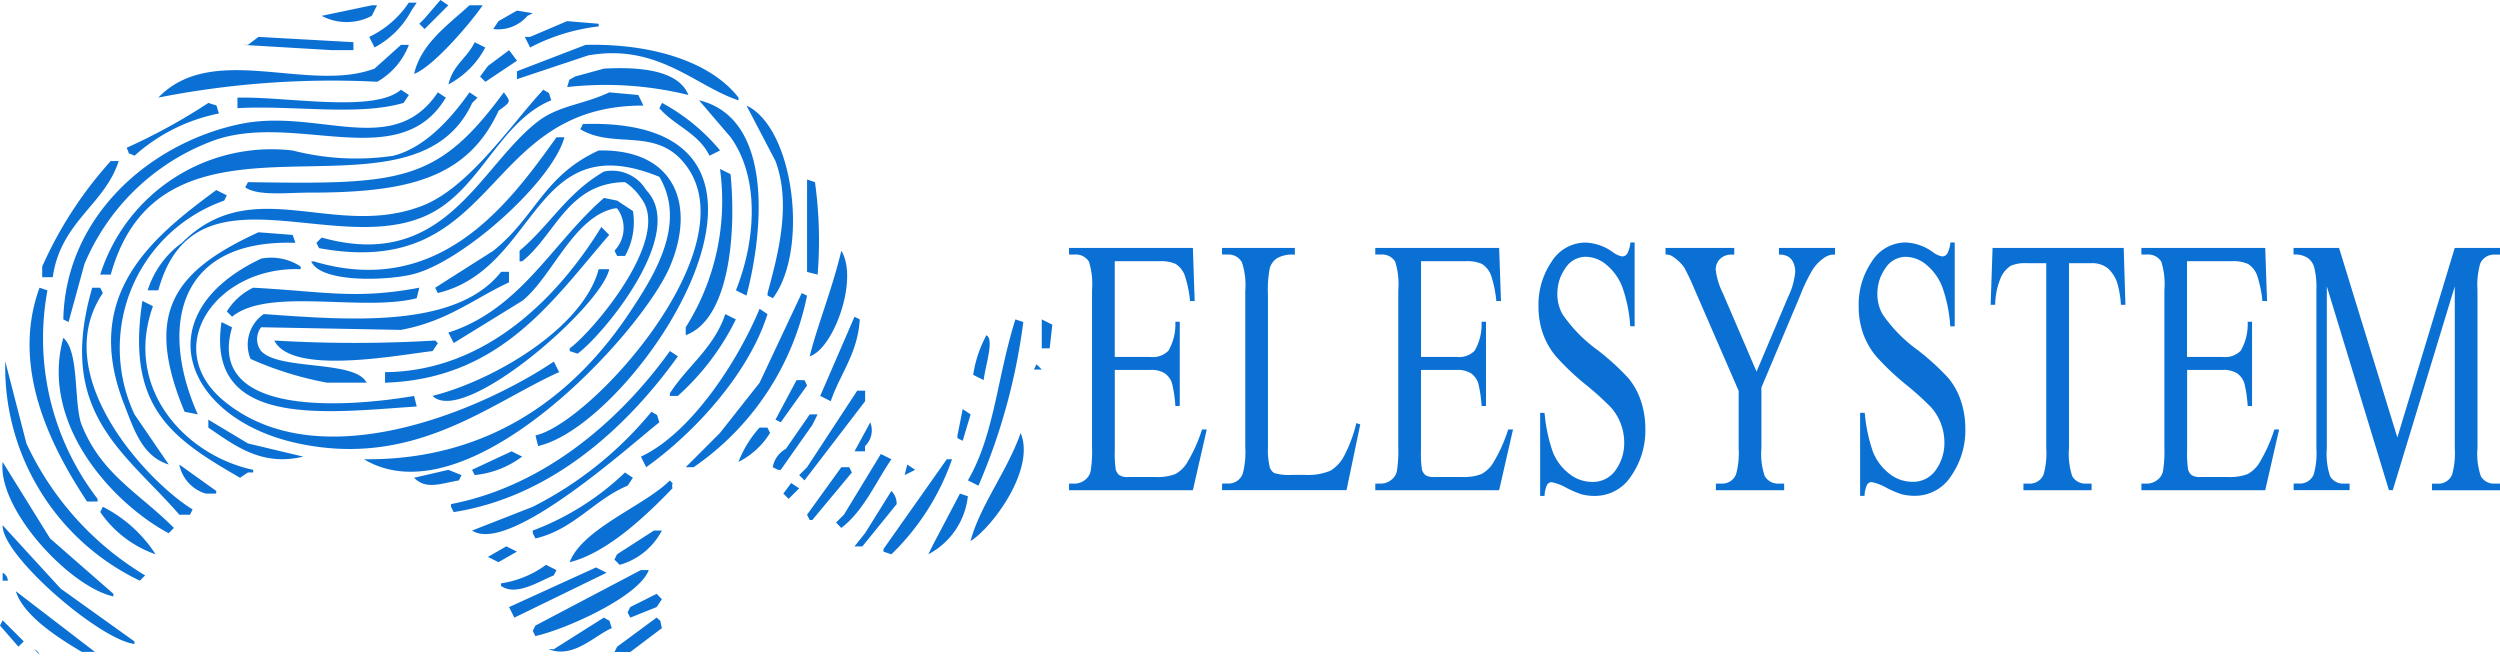 <svg xmlns="http://www.w3.org/2000/svg" width="122" height="32" viewBox="0 0 122 32">
  <defs>
    <style>
      .cls-1 {
        fill: #0b70d4;
        fill-rule: evenodd;
      }
    </style>
  </defs>
  <path id="大象_1" data-name="大象 1" class="cls-1" d="M21.494,0L21.88,0.258,20.721,1.417,20.464,1.16,20.721,0.9Zm-1.544.129h0.386l-0.258.386a4.354,4.354,0,0,1-1.8,1.8L18.019,1.8A4.793,4.793,0,0,0,19.949.129Zm-1.8.129H18.4l-0.257.515a2.607,2.607,0,0,1-2.445,0Zm4.762,0h0.643c-0.564.832-2.4,2.993-3.346,3.349C20.551,2.1,21.933,1.166,22.909.258Zm2.317,0.258L26,0.644l-0.257.129a1.887,1.887,0,0,1-1.673.644l0.257-.386Zm2.445,0.515L29.216,1.16V1.288a9.581,9.581,0,0,0-3.346,1.03L25.612,1.8H25.87ZM12.613,1.8l4.633,0.258V2.448h-1.03L11.841,2.19H12.1ZM23.167,2.061l0.515,0.258a4.308,4.308,0,0,1-1.8,1.8C22.119,3.144,22.771,2.864,23.167,2.061Zm-3.6.129h0.386a3.5,3.5,0,0,1-1.544,1.8,43.685,43.685,0,0,0-10.683.773c2.648-2.754,7.34-.2,10.554-1.417Zm9.009,0c3.188-.076,6.092.8,7.465,2.576V4.895C33.97,4.23,32.1,2.094,28.7,2.705L25.226,3.864V3.478Zm-3.732.258,0.386,0.515-1.544,1.03-0.257-.258L23.81,3.22Zm4.633,0.9c1.771-.093,3.631.075,4.119,1.288a16.856,16.856,0,0,0-5.921-.386c0.17-.493,0-0.268.386-0.515Zm-9.91,1.03,0.386,0.258-0.257.386c-2.225.655-5.411,0.1-8.108,0.258V4.766C13.966,4.7,18.251,5.524,19.563,4.38Zm6.95,0c0.389,0.249.208,0.026,0.386,0.515-2.523,1.035-3.427,4.284-5.92,5.539-4.5,2.266-11.5-2.68-13.257,3.735H7.207a4.546,4.546,0,0,1,1.673-2.319c3.474-3.463,7.4-.148,11.712-1.8C22.883,9.167,24.914,6.1,26.513,4.38Zm-5.148.129,0.386,0.258c-2.292,3.856-7.562.531-11.583,2.19a10.921,10.921,0,0,0-6.049,5.925L3.346,15.715l-0.257-.129C3.2,10.5,7.387,6.961,11.712,6.054,15.526,5.254,19.185,7.775,21.365,4.509Zm1.545,0L23.3,4.766l-0.257.258C20.027,11.548,8.023,4.012,5.405,13.4H4.891a8.77,8.77,0,0,1,9.4-6.054,12.457,12.457,0,0,0,4.891.258C20.769,7.212,22.073,5.7,22.909,4.509Zm1.673,0c0.376,0.489.319,0.466-.257,0.9C22.79,8.757,19.8,9.405,15.058,9.4c-1,0-2.5.176-3.089-.258L12.1,8.888C19.568,9.006,21.342,8.924,24.583,4.509Zm5.148,0,1.416,0.129L31.4,5.153c-7.947-.031-7,8.578-15.831,6.956l-0.129-.258,0.257-.258c6.044,1.685,7.65-3.426,10.554-5.667C27.265,5.146,28.453,5.11,29.731,4.509Zm4.376,0.386c3.592,0.862,3.185,6.232,2.317,9.532l-0.515-.258c0.945-2.356,1.2-5.433-.258-7.471Zm-23.939.129c0.541,0.2.315-.024,0.515,0.515A8.694,8.694,0,0,0,6.564,7.6C6.1,7.37,6.411,7.668,6.178,7.213A28.881,28.881,0,0,0,10.168,5.024Zm22.137,0a9.655,9.655,0,0,1,2.831,2.319L34.622,7.6c-0.528-1.1-1.691-1.455-2.445-2.319Zm4.119,0.129c2.341,1.1,3.048,7.087,1.287,9.4l-0.257-.129V14.3c0.5-1.851,1.173-4.315.386-6.44Zm-7.98.9c12.524-.385,2.672,14.628-2.188,15.714l-0.129-.515c2.674-.6,10.209-8.905,7.465-13.01-1.435-2.147-3.565-.908-5.277-1.932ZM27.157,6.7h0.386c-0.591,2.176-5.033,6.146-7.465,6.7-1.363.309-4.431,0.387-4.891-.644h0.129C21.517,14.612,24.938,9.784,27.157,6.7Zm2.059,0.644c3.683-.081,4.776,2.612,3.475,5.668-1.381,3.245-9.843,12.446-14.93,9.4,6.377,0.063,10.46-3.364,13-7.213,1.118-1.694,2.783-4.257,1.416-6.569C25.967,6.084,26.3,13.112,21.365,14.3l-0.129-.258,2.831-1.8C26.147,10.584,26.5,8.591,29.216,7.342Zm-23.81.515H5.792c-0.677,2.132-2.83,2.95-3.218,5.667H2.059V13.01A19.411,19.411,0,0,1,5.405,7.858ZM35.136,8.244L35.651,8.5c0.284,2.885-.056,7.079-2.188,7.857V15.972A11.545,11.545,0,0,0,35.136,8.244Zm-5.663.129a1.923,1.923,0,0,1,2.059.9c2.061,2.126-2.172,7.14-3.346,7.986L27.8,17.132V17c1.111-.8,5.025-5.4,3.475-7.342A2.637,2.637,0,0,0,30.5,8.888c-2.795.035-3.4,2.591-5.019,3.864H25.355V12.237C26.877,10.947,27.638,9.438,29.473,8.373Zm9.91,0.386L39.77,8.888A20.567,20.567,0,0,1,39.9,13.4l-0.515-.129V8.759Zm-28.83.515,0.515,0.258L10.94,9.79A7.631,7.631,0,0,0,6.564,20.223L8.237,22.67c-1.3-.4-1.7-1.712-2.188-2.963C3.953,14.319,7.513,11.527,10.554,9.274Zm18.92,0.386L30.117,9.79,30.889,10.3a3.391,3.391,0,0,1-.386,2.19H30.117l-0.129-.258a1.6,1.6,0,0,0,.129-2.061H29.988c-2,.408-3.052,3.358-4.5,4.508l-3.346,2.061L21.88,16.23C25.411,15.1,26.965,11.833,29.473,9.661Zm-0.129,1.417,0.386,0.386c-2.747,3.171-5.276,7.027-10.94,7.213V18.162C23.841,18.117,27.351,14.324,29.345,11.078Zm-16.732.258,1.673,0.129,0.129,0.386c-5.908-.193-6.592,4.278-4.762,8.372l-0.644-.129C6.984,15.24,8.507,13.219,12.613,11.335Zm28.444,0.9c0.859,1.4-.384,4.8-1.544,5.152C39.912,15.81,40.61,14.115,41.057,12.237Zm-28.315.386a2.6,2.6,0,0,1,1.931.386v0.129c-4.139-.149-6.88,3.852-3.732,6.44,4.681,3.848,12.622.4,16.088-1.932l0.257,0.515c-3.395,1.527-7.053,4.7-12.742,3.478C8.931,20.438,7.063,15.3,12.742,12.623Zm16.474,0.515h0.515c-0.369,1.811-7.112,7.694-8.623,6.183C24.078,18.576,28.448,16.018,29.216,13.139Zm-4.762.129H24.84v0.515c-1.7.785-3,1.9-5.277,2.319l-6.821-.129a0.954,0.954,0,0,0,0,1.159c0.882,0.964,4.594.427,5.148,1.546H15.959a16.525,16.525,0,0,1-3.732-1.159,1.815,1.815,0,0,1,.644-2.19C17.109,15.631,22.268,16.036,24.454,13.267ZM1.93,14.04l0.386,0.129A12.854,12.854,0,0,0,4.762,24.345v0.129H4.247C2.724,22.153.432,18.116,1.93,14.04Zm2.574,0H4.891L5.019,14.3C2.3,18.348,7.271,23.57,9.4,24.86l-0.129.258H8.752C6.084,22.044,2.729,20.151,4.5,14.04Zm7.851,0c3.449,0.184,5.008.586,8.108,0l-0.129.515c-2.683.675-7.219-.558-9.009,0.9L11.069,15.2A3.057,3.057,0,0,1,12.356,14.04ZM39.126,14.3l0.257,0.129A13.362,13.362,0,0,1,33.849,22.8H33.463l1.673-1.674,1.931-2.447ZM6.95,14.684l0.515,0.258c-1.449,4.042,1.6,7.287,4.891,7.986v0.129H12.1l-0.386.258C8.43,21.416,6.139,19.91,6.95,14.684Zm30.117,0.386,0.386,0.258c-0.916,2.931-3.619,5.84-5.92,7.471l-0.257-.515C33.727,21.141,36.006,17.623,37.067,15.071Zm-1.673.258,0.515,0.258a12.216,12.216,0,0,1-2.832,3.735H32.691V19.193C33.549,17.855,34.837,16.992,35.394,15.328ZM41.7,15.457l0.257,0.129c-0.1,1.664-.951,2.635-1.416,3.993l-0.515-.258Zm7.851,0.129,0.386,0.129A29.685,29.685,0,0,1,47.749,23.7l-0.515-.258C48.534,21.2,48.643,18.472,49.551,15.586Zm1.287,0,0.515,0.258L51.224,17H50.838V15.586Zm-40.027.129,0.515,0.258c-1.308,4.453,5.75,3.884,8.881,3.349l0.129,0.515C16,20.12,10.018,20.963,10.811,15.715Zm37.324,0.644c0.407,0.194-.074,1.556-0.129,2.19l-0.515-.258A5.963,5.963,0,0,1,48.136,16.359Zm-45.047.129c0.8,0.65.5,3.241,0.9,4.251,0.967,2.427,2.842,3.348,4.5,5.024l-0.257.258C5.721,24.7,1.9,20.837,3.089,16.488Zm10.3,0.129a65.974,65.974,0,0,0,7.851,0l0.129,0.129-0.257.386C19.359,17.335,14.244,18.327,13.385,16.616Zm19.306,0.515,0.386,0.258c-2.4,3.343-6.07,6.838-10.94,7.6l-0.129-.258V24.6C26.652,23.7,30.331,20.421,32.691,17.132Zm-32.434.515,1.03,3.993a14.775,14.775,0,0,0,5.792,6.44l-0.257.258A11.55,11.55,0,0,1,.257,17.647Zm50.324,0.129,0.257,0.258H50.452Zm-11.712.773h0.386l0.129,0.258-1.287,1.8-0.257-.129Zm2.96,0.515h0.386v0.515l-2.96,3.864L39,23.186l0.386-.387Zm5.148,0.9,0.386,0.258-0.386,1.288-0.257-.129V21.254Zm-15.187.129c0.389,0.249.208,0.026,0.386,0.515-1.216.931-7.31,6.5-9.138,5.281L26,24.731A18,18,0,0,0,31.79,20.094Zm7.722,0.129H39.9l-0.257.515L38.1,22.928H37.968L37.71,22.8a1.279,1.279,0,0,1,.644-0.9Zm-29.345.258L12.1,21.64l2.7,0.644c-2.018.482-3.308-.514-4.633-1.417V20.481Zm32.3,0.129a1.06,1.06,0,0,1-.257,1.159v0.258H41.7Zm-5.406.258h0.386l0.129,0.258a3.812,3.812,0,0,1-1.544,1.417A5.426,5.426,0,0,1,37.067,20.867Zm12.742,0.258c0.744,1.779-1.4,4.634-2.445,5.281C47.828,24.656,49.157,22.991,49.809,21.125Zm-24.84.9,0.515,0.258a4.631,4.631,0,0,1-2.317.9l-0.129-.258Zm18.019,0.129L43.5,22.413c-0.771,1.13-1.364,2.529-2.445,3.349L40.8,25.5l0.386-.386Zm3.218,0.258h0.257A11.886,11.886,0,0,1,43.5,27.05l-0.386-.129V26.792Zm-46.076.129,2.317,3.735,3.089,2.7v0.129C3.4,28.64-.117,24.862.129,22.542ZM8.752,22.67l1.8,1.288v0.129H10.039A1.844,1.844,0,0,1,8.752,22.67Zm35.523,0,0.386,0.258-0.515.258Zm-3.218.129h0.386l0.129,0.258-1.931,2.319H39.512l-0.129-.258Zm-19.177.129,0.643,0.258-0.129.258c-0.88.147-1.59,0.473-2.188-.129ZM30.5,23.057l0.386,0.258-0.257.386c-1.634.676-2.61,2.131-4.5,2.576L26,26.019V25.891A13.218,13.218,0,0,0,30.5,23.057Zm2.188,0.386c0.273,0.3.057-.015,0.129,0.386-1.2,1.25-3.159,3.148-5.02,3.607C28.439,25.778,31.464,24.681,32.691,23.443Zm5.921,0.129L39,23.83l-0.515.515-0.258-.258ZM43.5,23.958a0.879,0.879,0,0,1,.257.644l-1.673,2.061H41.7l0.515-.644Zm3.346,0.129,0.386,0.129A3.643,3.643,0,0,1,45.3,27.05l0.257-.515Zm-41.829.644A6.63,6.63,0,0,1,7.593,27.05a5.443,5.443,0,0,1-2.7-2.061Zm-4.891.9L2.96,28.724l3.6,2.576v0.129C4.795,31.185.069,27.076,0.129,25.633Zm31.79,0.258H32.3a3.342,3.342,0,0,1-2.059,1.675l-0.257-.258,0.129-.258Zm-7.207.773,0.515,0.258-0.9.515-0.515-.258Zm1.931,0.9,0.515,0.258-0.129.258c-0.733.3-1.85,1.033-2.574,0.515V28.467A4.908,4.908,0,0,0,26.642,27.565Zm2.445,0.129L29.6,27.951l-4.5,2.19-0.257-.515Zm2.188,0.129h0.386c-0.468,1.3-4.1,2.911-5.534,3.22L26,30.785l0.129-.258Zm-31.147.129a0.462,0.462,0,0,1,.257.386H0.129V27.951Zm0.644,0.9,3.861,2.962H3.99C2.956,31.194,1.155,30.087.772,28.853Zm31.275,0.129L32.3,29.24l-0.257.386-1.287.515-0.129-.258,0.129-.258Zm-2.574,1.159c0.39,0.249.208,0.026,0.386,0.515-0.876.381-1.872,1.5-3.089,1.03h0.257Zm2.574,0c0.266,0.253.133,0.048,0.257,0.515L30.76,31.816H29.988l0.129-.258ZM0.129,30.27l1.03,1.03L0.9,31.558,0,30.528Zm1.544,1.417a0.49,0.49,0,0,1,.257.258Z"/>
  <path id="eleSystem" class="cls-1" d="M56.553,12.748a1.8,1.8,0,0,1,.816.131,1.13,1.13,0,0,1,.437.532,5.641,5.641,0,0,1,.269,1.281H58.3L58.213,12.1H52.169v0.322h0.278a0.744,0.744,0,0,1,.694.349,3.678,3.678,0,0,1,.15,1.386V21.84a6.119,6.119,0,0,1-.066,1.142,0.707,0.707,0,0,1-.252.418,0.826,0.826,0,0,1-.526.2H52.169v0.322h6.044l0.677-2.963H58.658a7.5,7.5,0,0,1-.734,1.63,1.511,1.511,0,0,1-.578.549,2.454,2.454,0,0,1-.966.139h-1.33a0.7,0.7,0,0,1-.44-0.1,0.531,0.531,0,0,1-.162-0.27,5.4,5.4,0,0,1-.046-0.954v-3.9h1.724a1.234,1.234,0,0,1,.729.174,0.964,0.964,0,0,1,.341.479,6.486,6.486,0,0,1,.162,1.107h0.214V15.7H57.357a2.6,2.6,0,0,1-.335,1.412,1.064,1.064,0,0,1-.9.305H54.4V12.748h2.151Zm9.034,9.514a1.852,1.852,0,0,1-.665.71,2.84,2.84,0,0,1-1.267.2H63.083a2.532,2.532,0,0,1-.9-0.087,0.516,0.516,0,0,1-.214-0.27,3.547,3.547,0,0,1-.093-0.994V14.4a5.638,5.638,0,0,1,.093-1.334,0.92,0.92,0,0,1,.344-0.462,1.514,1.514,0,0,1,.876-0.174V12.1H59.636v0.322h0.3a0.731,0.731,0,0,1,.671.383,3.513,3.513,0,0,1,.162,1.386v7.627a4.115,4.115,0,0,1-.121,1.29,0.731,0.731,0,0,1-.711.488h-0.3v0.322h6.073l0.671-3.208-0.191-.061A7,7,0,0,1,65.587,22.262ZM71.5,12.748a1.8,1.8,0,0,1,.816.131,1.13,1.13,0,0,1,.437.532,5.637,5.637,0,0,1,.269,1.281h0.226L73.158,12.1H67.114v0.322h0.278a0.744,0.744,0,0,1,.694.349,3.678,3.678,0,0,1,.15,1.386V21.84a6.116,6.116,0,0,1-.067,1.142,0.706,0.706,0,0,1-.252.418,0.826,0.826,0,0,1-.526.2H67.114v0.322h6.044l0.677-2.963H73.6a7.489,7.489,0,0,1-.735,1.63,1.51,1.51,0,0,1-.578.549,2.454,2.454,0,0,1-.966.139h-1.33a0.7,0.7,0,0,1-.439-0.1,0.531,0.531,0,0,1-.162-0.27,5.4,5.4,0,0,1-.046-0.954v-3.9H71.07a1.234,1.234,0,0,1,.729.174,0.964,0.964,0,0,1,.341.479,6.49,6.49,0,0,1,.162,1.107h0.214V15.7H72.3a2.6,2.6,0,0,1-.335,1.412,1.064,1.064,0,0,1-.9.305H69.346V12.748H71.5Zm8.062-.915a1.391,1.391,0,0,1-.153.545,0.289,0.289,0,0,1-.246.135A1.057,1.057,0,0,1,78.7,12.3a2.429,2.429,0,0,0-1.325-.462,1.947,1.947,0,0,0-1.648.92,3.708,3.708,0,0,0-.648,2.192,3.934,3.934,0,0,0,.22,1.342,3.636,3.636,0,0,0,.645,1.116,12.647,12.647,0,0,0,1.431,1.355,14.6,14.6,0,0,1,1.232,1.111,2.57,2.57,0,0,1,.495.828,2.6,2.6,0,0,1,.159.88,2.246,2.246,0,0,1-.419,1.36,1.339,1.339,0,0,1-1.142.575,1.8,1.8,0,0,1-1.148-.418,2.53,2.53,0,0,1-.778-1.05,7.894,7.894,0,0,1-.4-1.9H75.159v4.053h0.214a1.4,1.4,0,0,1,.124-0.54,0.259,0.259,0,0,1,.228-0.131,2.459,2.459,0,0,1,.714.274,4.958,4.958,0,0,0,.743.318,2.534,2.534,0,0,0,.642.078,2.1,2.1,0,0,0,1.778-.972,3.889,3.889,0,0,0,.691-2.314,4.211,4.211,0,0,0-.217-1.351,3.381,3.381,0,0,0-.619-1.12,12.212,12.212,0,0,0-1.5-1.364,7.139,7.139,0,0,1-1.706-1.743A1.983,1.983,0,0,1,76,14.344a2.12,2.12,0,0,1,.393-1.26,1.179,1.179,0,0,1,.995-0.553,1.605,1.605,0,0,1,1.029.41,2.619,2.619,0,0,1,.766,1.107,7.092,7.092,0,0,1,.373,1.874h0.214V11.833H79.56Zm7.253,0.593a0.823,0.823,0,0,1,.468.109,0.7,0.7,0,0,1,.24.3,1.078,1.078,0,0,1,.084.436,3.558,3.558,0,0,1-.347,1.22L85.72,18.135l-1.637-3.809a3.57,3.57,0,0,1-.353-1.133,0.709,0.709,0,0,1,.228-0.575,0.762,0.762,0,0,1,.5-0.192h0.174V12.1H81.278v0.322a0.551,0.551,0,0,1,.335.087,2.148,2.148,0,0,1,.564.523,11.442,11.442,0,0,1,.518,1.09l2.151,4.951v2.8a3.858,3.858,0,0,1-.127,1.273,0.721,0.721,0,0,1-.706.453H83.736v0.322h3.331V23.6H86.813a0.75,0.75,0,0,1-.694-0.366,3.368,3.368,0,0,1-.162-1.36V18.911l1.891-4.489a8.545,8.545,0,0,1,.584-1.22,1.96,1.96,0,0,1,.526-0.575,0.909,0.909,0,0,1,.44-0.2h0.15V12.1H86.813v0.322Zm8.363-.593a1.389,1.389,0,0,1-.153.545,0.289,0.289,0,0,1-.246.135A1.057,1.057,0,0,1,94.32,12.3,2.429,2.429,0,0,0,93,11.833a1.947,1.947,0,0,0-1.648.92,3.708,3.708,0,0,0-.648,2.192,3.934,3.934,0,0,0,.22,1.342,3.634,3.634,0,0,0,.645,1.116A12.659,12.659,0,0,0,93,18.758a14.621,14.621,0,0,1,1.232,1.111,2.572,2.572,0,0,1,.495.828,2.6,2.6,0,0,1,.159.88,2.246,2.246,0,0,1-.419,1.36,1.339,1.339,0,0,1-1.142.575,1.8,1.8,0,0,1-1.148-.418,2.531,2.531,0,0,1-.778-1.05,7.894,7.894,0,0,1-.4-1.9H90.774v4.053h0.214a1.4,1.4,0,0,1,.124-0.54,0.259,0.259,0,0,1,.228-0.131,2.459,2.459,0,0,1,.714.274,4.958,4.958,0,0,0,.743.318,2.534,2.534,0,0,0,.642.078,2.1,2.1,0,0,0,1.778-.972,3.889,3.889,0,0,0,.691-2.314,4.214,4.214,0,0,0-.217-1.351,3.383,3.383,0,0,0-.619-1.12,12.22,12.22,0,0,0-1.5-1.364,7.139,7.139,0,0,1-1.706-1.743,1.983,1.983,0,0,1-.249-0.985,2.12,2.12,0,0,1,.393-1.26,1.179,1.179,0,0,1,.995-0.553,1.605,1.605,0,0,1,1.029.41,2.619,2.619,0,0,1,.766,1.107,7.1,7.1,0,0,1,.373,1.874H95.39V11.833H95.176Zm2.059,0.27-0.093,2.772h0.22a3.567,3.567,0,0,1,.254-1.273,1.308,1.308,0,0,1,.515-0.636,1.8,1.8,0,0,1,.781-0.122h0.943v9.03a3.858,3.858,0,0,1-.127,1.273,0.721,0.721,0,0,1-.706.453H98.744v0.322h3.326V23.6H101.8a0.735,0.735,0,0,1-.677-0.366,3.488,3.488,0,0,1-.156-1.36v-9.03h1.1a1.214,1.214,0,0,1,.784.24,1.637,1.637,0,0,1,.477.745,4.76,4.76,0,0,1,.173,1.046h0.22L103.637,12.1h-6.4Zm11.648,0.645a1.8,1.8,0,0,1,.815.131,1.127,1.127,0,0,1,.437.532,5.658,5.658,0,0,1,.269,1.281h0.226L110.543,12.1H104.5v0.322h0.277a0.743,0.743,0,0,1,.694.349,3.656,3.656,0,0,1,.151,1.386V21.84a6.041,6.041,0,0,1-.067,1.142,0.706,0.706,0,0,1-.251.418,0.828,0.828,0,0,1-.527.2H104.5v0.322h6.044l0.676-2.963h-0.231a7.512,7.512,0,0,1-.734,1.63,1.507,1.507,0,0,1-.579.549,2.451,2.451,0,0,1-.966.139h-1.33a0.694,0.694,0,0,1-.439-0.1,0.52,0.52,0,0,1-.162-0.27,5.358,5.358,0,0,1-.047-0.954v-3.9h1.724a1.236,1.236,0,0,1,.729.174,0.967,0.967,0,0,1,.341.479,6.475,6.475,0,0,1,.162,1.107H109.9V15.7h-0.214a2.592,2.592,0,0,1-.336,1.412,1.063,1.063,0,0,1-.9.305h-1.724V12.748h2.152Zm7.883,11.174,3.025-9.945v7.9a3.883,3.883,0,0,1-.127,1.273,0.715,0.715,0,0,1-.706.453H118.68v0.322h3.332V23.6H121.74a0.727,0.727,0,0,1-.677-0.366,3.368,3.368,0,0,1-.162-1.36V14.152a3.845,3.845,0,0,1,.128-1.273,0.724,0.724,0,0,1,.711-0.453h0.272V12.1h-2.221l-2.8,9.248L114.146,12.1h-2.221v0.322a1.136,1.136,0,0,1,.7.17,0.866,0.866,0,0,1,.3.423,3.963,3.963,0,0,1,.115,1.133v7.723a3.854,3.854,0,0,1-.127,1.273,0.722,0.722,0,0,1-.706.453h-0.277v0.322h2.73V23.6h-0.278a0.728,0.728,0,0,1-.677-0.366,3.488,3.488,0,0,1-.156-1.36v-7.9l3.031,9.945h0.191Z"/>
</svg>
